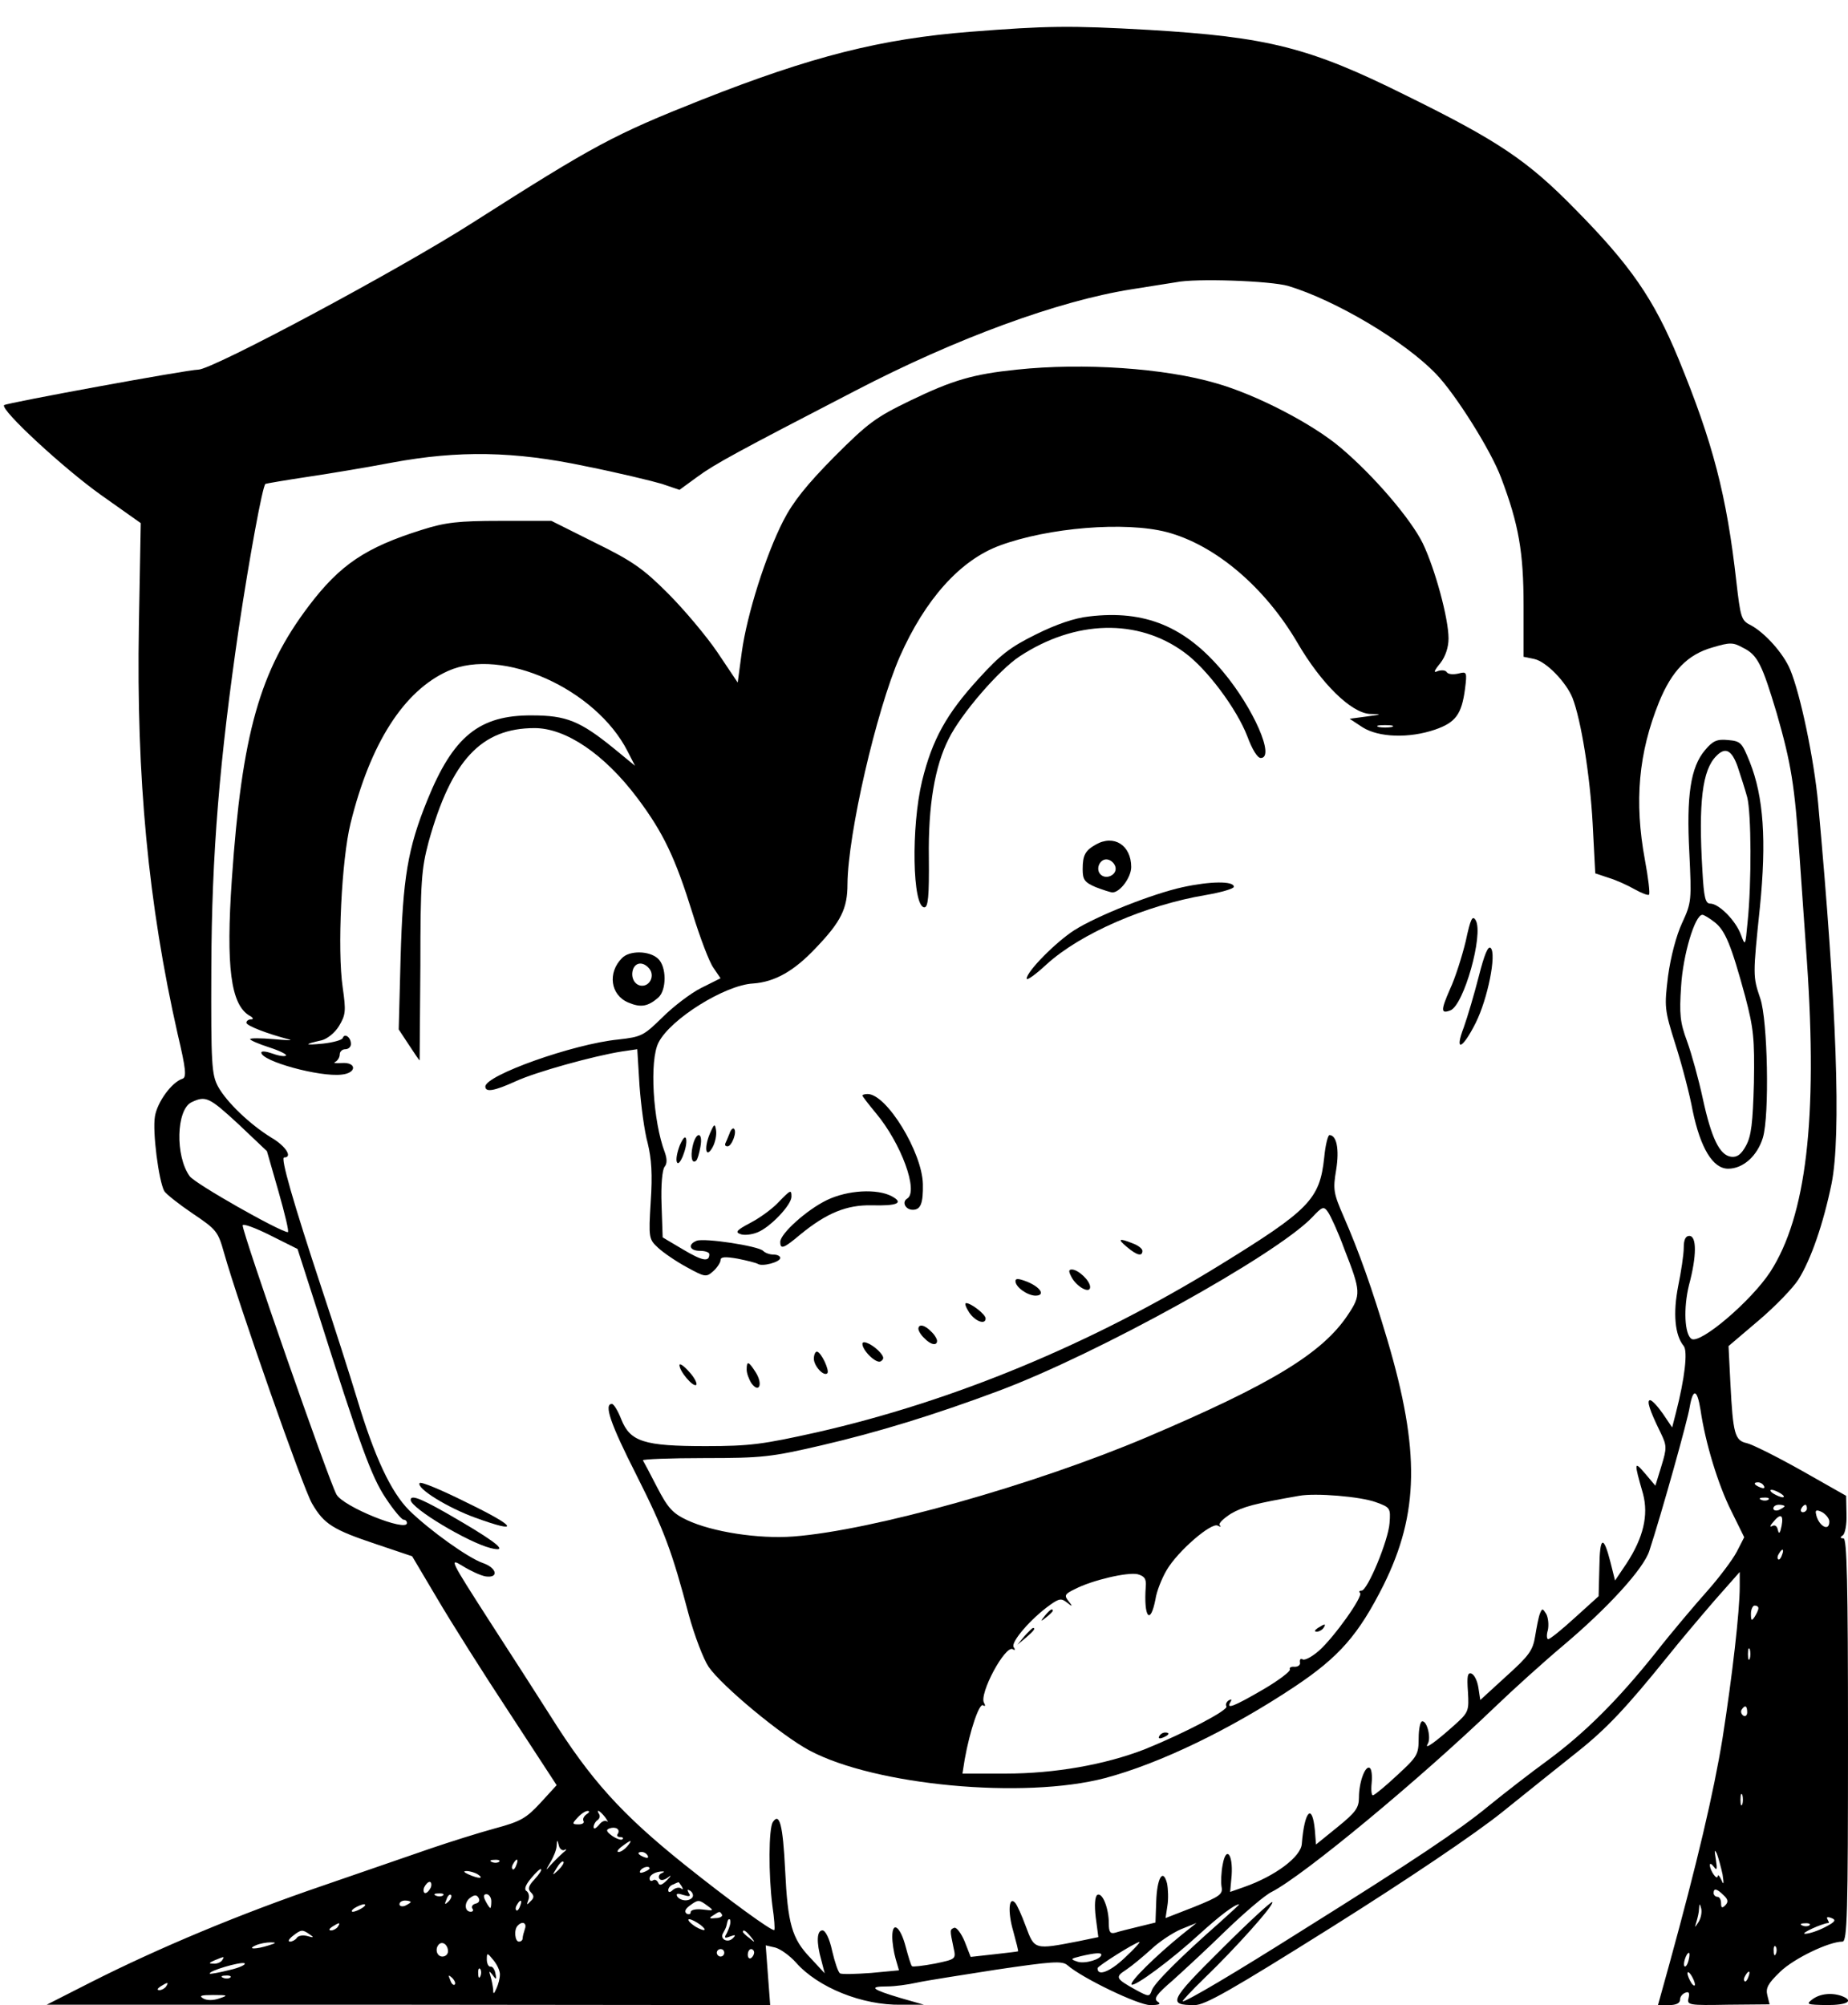 <?xml version="1.0" standalone="no"?>
<!DOCTYPE svg PUBLIC "-//W3C//DTD SVG 20010904//EN"
 "http://www.w3.org/TR/2001/REC-SVG-20010904/DTD/svg10.dtd">
<svg version="1.0" xmlns="http://www.w3.org/2000/svg"
 width="495pt" height="537pt" viewBox="0 0 495 537"
 preserveAspectRatio="xMidYMid meet">

<g transform="translate(0,537) scale(0.1,-0.1)"
fill="#000000" stroke="none">
<path d="M2600 5285 c-241 -19 -426 -66 -720 -182 -237 -94 -287 -121 -615
-330 -197 -126 -696 -393 -734 -393 -28 0 -513 -89 -520 -95 -11 -12 160 -170
260 -241 l106 -75 -5 -275 c-7 -406 25 -745 104 -1094 22 -93 24 -115 13 -119
-29 -9 -68 -63 -74 -101 -7 -40 10 -172 25 -200 5 -8 39 -35 76 -60 64 -43 68
-48 84 -105 38 -135 212 -632 236 -672 32 -55 56 -70 173 -109 l95 -32 67
-113 c37 -63 124 -201 194 -307 l126 -193 -43 -47 c-38 -41 -52 -50 -123 -69
-44 -12 -120 -36 -170 -53 -49 -17 -180 -62 -290 -100 -223 -76 -440 -167
-620 -258 l-120 -61 969 0 969 -1 -6 80 -6 80 26 -6 c14 -4 39 -22 55 -40 59
-67 178 -115 282 -113 l61 0 -63 18 c-77 23 -87 31 -36 31 21 0 57 5 79 10 22
5 118 20 214 35 149 22 176 24 190 12 40 -35 190 -107 222 -107 24 0 30 3 20
9 -12 8 -3 20 40 57 30 27 95 87 144 135 50 48 104 94 121 102 86 44 396 301
599 496 50 48 131 121 181 163 121 102 217 207 232 255 33 101 103 351 108
385 9 51 20 48 29 -8 13 -89 47 -200 82 -270 l35 -71 -20 -39 c-11 -21 -47
-69 -79 -105 -32 -36 -95 -110 -138 -165 -103 -129 -191 -216 -290 -289 -44
-32 -115 -87 -158 -122 -79 -65 -200 -146 -499 -333 -182 -115 -309 -190 -320
-190 -3 0 23 28 59 63 82 79 187 196 181 203 -3 2 -65 -55 -137 -127 -139
-138 -144 -149 -71 -149 28 0 98 40 369 210 202 127 383 249 455 307 67 54
157 126 201 161 78 62 130 117 243 257 31 39 87 105 124 148 l68 77 0 -39 c0
-67 -20 -240 -46 -406 -24 -147 -68 -334 -143 -607 l-30 -108 30 0 c18 0 29 5
29 14 0 8 6 16 14 19 10 4 12 0 9 -14 -5 -19 0 -20 106 -18 l111 1 -6 24 c-5
20 2 32 34 63 37 36 131 81 167 81 13 0 15 73 15 540 0 425 -3 540 -12 540 -9
0 -10 3 -2 8 6 4 11 29 10 56 l-1 50 -120 68 c-66 37 -132 70 -146 73 -32 7
-37 24 -44 160 l-5 100 80 68 c45 38 93 88 107 110 34 54 67 150 89 257 26
130 14 471 -36 1019 -11 117 -47 291 -75 358 -18 43 -67 98 -106 119 -25 12
-27 21 -38 116 -26 232 -63 373 -155 597 -66 160 -128 250 -276 400 -128 131
-207 184 -455 306 -257 128 -369 156 -688 175 -211 12 -273 11 -477 -5z m851
-681 c126 -38 312 -148 396 -236 52 -54 147 -205 174 -278 47 -124 60 -199 60
-342 l0 -137 29 -6 c32 -7 85 -62 102 -104 23 -59 47 -208 54 -336 l7 -134 36
-12 c20 -6 51 -20 70 -31 18 -10 36 -17 38 -14 3 3 -2 45 -11 93 -29 157 -17
287 38 423 34 83 76 127 143 146 47 14 55 14 82 -1 39 -19 51 -45 90 -175 39
-136 48 -192 61 -380 6 -85 15 -213 20 -285 29 -422 -2 -682 -98 -831 -51 -78
-187 -194 -211 -180 -19 12 -22 83 -7 144 21 78 21 132 1 132 -10 0 -15 -10
-15 -32 0 -18 -7 -64 -15 -103 -14 -72 -9 -131 15 -160 11 -14 3 -86 -21 -179
l-10 -39 -25 37 c-14 20 -29 36 -34 36 -10 0 -2 -26 28 -87 17 -35 17 -41 2
-90 l-16 -52 -27 32 c-30 35 -31 33 -6 -54 15 -57 1 -117 -44 -186 l-31 -46
-12 48 c-19 75 -29 71 -30 -13 l-2 -77 -63 -57 c-35 -32 -67 -58 -72 -58 -4 0
-5 11 -1 24 3 14 1 33 -4 43 -10 16 -11 16 -17 2 -4 -10 -9 -37 -13 -61 -6
-38 -16 -52 -77 -107 l-70 -64 -5 33 c-3 19 -11 35 -19 38 -10 3 -12 -7 -9
-49 3 -51 2 -55 -36 -89 -49 -44 -82 -68 -72 -51 10 15 -1 61 -14 61 -6 0 -10
-21 -10 -46 0 -43 -4 -49 -56 -97 -31 -29 -61 -54 -66 -55 -4 -2 -6 12 -4 32
2 20 0 38 -5 41 -12 8 -29 -38 -29 -79 0 -28 -9 -40 -57 -79 l-58 -47 -3 38
c-7 75 -28 52 -35 -36 -2 -35 -72 -87 -155 -116 l-37 -13 4 44 c4 58 -15 80
-24 29 -4 -20 -5 -47 -3 -59 4 -20 -4 -26 -73 -54 l-77 -30 5 33 c3 18 2 45
-1 60 -11 42 -27 14 -29 -49 l-2 -56 -45 -11 c-25 -6 -53 -13 -62 -16 -14 -4
-18 1 -18 25 0 40 -17 84 -31 76 -6 -5 -8 -26 -4 -60 l7 -53 -53 -11 c-118
-23 -118 -23 -141 39 -11 30 -24 59 -29 64 -17 19 -20 -25 -5 -76 8 -29 14
-53 13 -54 -1 -1 -30 -4 -64 -8 l-63 -7 -16 41 c-9 22 -22 39 -28 37 -12 -5
-12 -5 -2 -53 7 -31 7 -31 -50 -43 -32 -6 -59 -9 -61 -7 -3 2 -10 26 -17 52
-14 54 -36 71 -36 27 0 -15 4 -42 9 -59 l9 -31 -75 -7 c-41 -3 -79 -4 -83 -1
-5 3 -14 30 -21 60 -7 33 -18 55 -26 55 -15 0 -17 -31 -3 -80 l9 -35 -38 41
c-50 52 -61 91 -68 236 -6 121 -15 155 -33 128 -11 -17 -12 -139 -1 -225 5
-33 7 -62 5 -64 -5 -5 -124 82 -239 174 -170 136 -253 228 -361 400 -28 44
-101 158 -162 252 -106 165 -110 172 -73 149 21 -13 49 -26 62 -28 36 -5 30
23 -8 36 -40 14 -143 88 -197 141 -49 49 -93 143 -140 300 -20 66 -62 197 -93
290 -79 239 -112 355 -102 355 24 0 4 31 -34 53 -57 35 -120 95 -143 137 -17
32 -19 58 -18 315 1 308 22 560 74 915 28 186 63 378 71 384 2 1 54 10 114 19
61 9 162 26 225 38 178 33 327 31 520 -10 85 -17 176 -39 203 -47 l47 -16 48
35 c46 34 109 68 422 230 273 142 545 241 740 272 58 9 112 18 120 19 51 11
252 4 301 -10z m-2812 -2245 l76 -72 31 -108 c17 -60 29 -109 25 -109 -23 2
-249 130 -263 150 -39 54 -36 178 5 198 38 18 47 14 126 -59z m211 -499 c115
-363 145 -445 183 -502 21 -32 43 -58 48 -58 5 0 9 -4 9 -9 0 -25 -172 44
-189 77 -22 41 -251 698 -251 720 0 6 33 -6 73 -26 l74 -37 53 -165z m3875
-470 c3 -6 -1 -7 -9 -4 -18 7 -21 14 -7 14 6 0 13 -4 16 -10z m45 -20 c8 -5
11 -10 5 -10 -5 0 -17 5 -25 10 -8 5 -10 10 -5 10 6 0 17 -5 25 -10z m-33 -16
c-3 -3 -12 -4 -19 -1 -8 3 -5 6 6 6 11 1 17 -2 13 -5z m43 -18 c0 -2 -7 -6
-15 -10 -8 -3 -15 -1 -15 4 0 6 7 10 15 10 8 0 15 -2 15 -4z m60 -6 c0 -5 -5
-10 -11 -10 -5 0 -7 5 -4 10 3 6 8 10 11 10 2 0 4 -4 4 -10z m60 -35 c0 -30
-31 -10 -36 22 -2 9 3 10 17 3 10 -6 19 -17 19 -25z m-128 -12 c-4 -20 -7 -23
-10 -10 -2 10 -8 14 -15 10 -7 -4 -6 1 2 10 20 25 29 21 23 -10z m1 -78 c-3
-9 -8 -14 -10 -11 -3 3 -2 9 2 15 9 16 15 13 8 -4z m-63 -142 c0 -5 -5 -15
-10 -23 -8 -12 -10 -11 -10 8 0 12 5 22 10 22 6 0 10 -3 10 -7z m-23 -135 c-3
-7 -5 -2 -5 12 0 14 2 19 5 13 2 -7 2 -19 0 -25z m-7 -144 c0 -8 -5 -12 -10
-9 -6 4 -8 11 -5 16 9 14 15 11 15 -7z m-13 -246 c-3 -7 -5 -2 -5 12 0 14 2
19 5 13 2 -7 2 -19 0 -25z m-3096 -27 c-7 -5 -11 -13 -8 -18 3 -5 -3 -9 -13
-9 -18 0 -18 2 -3 18 9 10 21 18 27 18 6 0 5 -4 -3 -9z m50 -8 c7 -10 9 -15 5
-11 -5 4 -15 0 -22 -10 -8 -9 -14 -12 -14 -5 0 6 5 15 10 18 6 4 8 11 5 16
-10 16 2 10 16 -8z m34 -44 c-4 -5 -1 -9 6 -9 7 0 10 -3 6 -6 -3 -3 -15 1 -27
9 -15 11 -18 16 -8 20 17 6 30 -2 23 -14z m-142 -43 c7 3 4 -1 -6 -9 -10 -9
-25 -24 -34 -34 -12 -14 -12 -13 1 9 9 15 17 35 17 45 1 17 2 17 6 0 2 -9 10
-15 16 -11z m167 9 c-7 -8 -17 -15 -23 -15 -6 0 -2 7 9 15 25 19 30 19 14 0z
m2934 -75 c4 -26 3 -30 -3 -15 -5 11 -10 16 -10 10 -2 -12 -21 16 -21 30 0 6
5 3 11 -5 8 -11 9 -6 5 20 -4 25 -4 29 3 15 4 -11 11 -36 15 -55z m-2879 50
c3 -6 -1 -7 -9 -4 -18 7 -21 14 -7 14 6 0 13 -4 16 -10z m-398 -16 c-3 -3 -12
-4 -19 -1 -8 3 -5 6 6 6 11 1 17 -2 13 -5z m46 -9 c-3 -9 -8 -14 -10 -11 -3 3
-2 9 2 15 9 16 15 13 8 -4z m113 -13 c-17 -16 -18 -16 -5 5 7 12 15 20 18 17
3 -2 -3 -12 -13 -22z m-64 -25 c-17 -18 -19 -26 -10 -35 9 -9 9 -15 -1 -24
-10 -11 -11 -10 -6 3 4 10 1 20 -4 24 -8 4 -4 16 11 34 13 16 25 27 27 25 3
-2 -5 -14 -17 -27z m308 29 c0 -2 -7 -7 -16 -10 -8 -3 -12 -2 -9 4 6 10 25 14
25 6z m-460 -16 c18 -12 2 -12 -25 0 -13 6 -15 9 -5 9 8 0 22 -4 30 -9z m492
3 c-6 -2 -9 -9 -6 -14 3 -6 12 -5 22 2 11 9 11 6 -2 -7 -13 -13 -20 -15 -23
-6 -3 6 -9 10 -14 6 -5 -3 -9 -1 -9 5 0 10 17 19 35 19 6 0 4 -2 -3 -5z m-618
-38 c-4 -8 -10 -15 -15 -15 -4 0 -6 7 -3 15 4 8 10 15 15 15 4 0 6 -7 3 -15z
m672 3 c4 -7 4 -10 -1 -6 -4 4 -14 3 -22 -3 -8 -8 -13 -8 -13 -1 0 6 6 13 13
15 6 3 13 6 14 6 1 1 5 -5 9 -11z m29 -29 c-8 -12 -32 -11 -41 2 -4 8 1 9 16
4 17 -5 21 -4 15 5 -5 9 -4 11 4 6 6 -4 9 -12 6 -17z m2762 5 c12 -11 13 -18
4 -27 -8 -8 -11 -7 -11 6 0 9 -4 17 -10 17 -5 0 -10 5 -10 10 0 14 9 12 27 -6z
m-3430 0 c-3 -3 -12 -4 -19 -1 -8 3 -5 6 6 6 11 1 17 -2 13 -5z m14 -17 c-10
-9 -11 -8 -5 6 3 10 9 15 12 12 3 -3 0 -11 -7 -18z m74 -5 c-9 -2 -13 -8 -10
-13 4 -5 2 -9 -4 -9 -17 0 -18 25 -2 37 12 9 18 9 23 0 4 -7 1 -13 -7 -15z
m41 6 c0 -10 -1 -18 -3 -18 -1 0 -7 8 -12 18 -7 13 -6 19 2 19 7 0 13 -9 13
-19z m-216 -2 c0 -2 -7 -6 -15 -10 -8 -3 -15 -1 -15 4 0 6 7 10 15 10 8 0 15
-2 15 -4z m293 -11 c-3 -9 -8 -14 -10 -11 -3 3 -2 9 2 15 9 16 15 13 8 -4z
m502 1 c18 -13 17 -14 -13 -10 -18 2 -32 -1 -32 -7 0 -6 -5 -7 -11 -4 -6 5 -4
12 8 21 23 17 25 17 48 0z m-925 -6 c-8 -5 -19 -10 -25 -10 -5 0 -3 5 5 10 8
5 20 10 25 10 6 0 3 -5 -5 -10z m2299 -37 c-108 -95 -179 -166 -184 -184 -6
-17 -8 -17 -43 2 -54 30 -56 34 -25 54 15 10 45 35 66 54 21 20 57 44 80 54
l42 17 -40 -32 c-69 -56 -140 -126 -134 -133 8 -7 108 67 184 137 52 47 91 77
104 78 2 0 -21 -21 -50 -47z m1281 0 c-11 -17 -11 -17 -6 0 3 10 7 26 7 35 1
15 2 15 6 0 2 -10 -1 -25 -7 -35z m-2616 19 c2 -4 -5 -9 -17 -9 -17 -2 -19 0
-7 7 18 12 18 12 24 2z m2955 -33 c-19 -10 -43 -18 -54 -18 -15 0 46 28 63 29
2 0 0 4 -3 10 -4 6 1 7 11 3 13 -5 10 -10 -17 -24z m-3013 6 c10 -8 15 -14 9
-14 -5 0 -19 6 -29 14 -11 8 -15 15 -10 15 6 0 19 -7 30 -15z m80 3 c-1 -7 -6
-19 -10 -27 -7 -11 -5 -13 10 -7 14 5 16 4 7 -5 -14 -14 -36 -2 -26 14 4 7 8
15 9 20 3 14 4 17 8 17 2 0 3 -6 2 -12z m-1051 -8 c-3 -5 -12 -10 -18 -10 -7
0 -6 4 3 10 19 12 23 12 15 0z m501 -6 c-3 -9 -6 -20 -6 -25 0 -5 -4 -9 -10
-9 -11 0 -14 33 -3 43 12 13 25 7 19 -9z m3441 10 c-3 -3 -12 -4 -19 -1 -8 3
-5 6 6 6 11 1 17 -2 13 -5z m-4017 -25 c12 -8 10 -9 -7 -4 -12 3 -24 1 -28 -5
-3 -5 -12 -10 -18 -10 -7 0 -3 7 7 15 23 18 26 18 46 4z m1181 -6 c13 -16 12
-17 -3 -4 -10 7 -18 15 -18 17 0 8 8 3 21 -13z m-1291 -23 c-34 -11 -60 -11
-35 0 11 5 29 8 40 8 16 0 15 -2 -5 -8z m480 -16 c0 -8 -7 -14 -15 -14 -15 0
-21 21 -9 33 10 9 24 -2 24 -19z m1812 -18 c-39 -37 -73 -50 -72 -27 1 6 99
68 112 70 4 1 -14 -19 -40 -43z m1745 12 c-3 -8 -6 -5 -6 6 -1 11 2 17 5 13 3
-3 4 -12 1 -19z m-2817 2 c0 -5 -4 -10 -10 -10 -5 0 -10 5 -10 10 0 6 5 10 10
10 6 0 10 -4 10 -10z m80 1 c0 -6 -4 -12 -8 -15 -5 -3 -9 1 -9 9 0 8 4 15 9
15 4 0 8 -4 8 -9z m-681 -60 c0 -9 -4 -25 -9 -36 -7 -16 -9 -17 -9 -3 -1 9 -4
25 -7 35 -5 15 -4 16 6 3 9 -13 11 -12 7 5 -2 11 -8 19 -13 18 -5 -1 -10 8
-10 19 0 19 1 19 18 -2 10 -12 18 -30 17 -39z m1611 54 c0 -12 -43 -25 -63
-19 -21 7 -20 8 8 15 39 9 55 10 55 4z m1573 -15 c-3 -12 -8 -19 -11 -16 -5 6
5 36 12 36 2 0 2 -9 -1 -20z m-3928 0 c-3 -5 -14 -10 -23 -9 -14 0 -13 2 3 9
27 11 27 11 20 0z m20 -26 c-27 -7 -51 -11 -53 -10 -6 7 83 33 93 28 5 -3 -13
-12 -40 -18z m672 -16 c-3 -8 -6 -5 -6 6 -1 11 2 17 5 13 3 -3 4 -12 1 -19z
m3253 -23 c0 -5 -5 -3 -10 5 -5 8 -10 20 -10 25 0 6 5 3 10 -5 5 -8 10 -19 10
-25z m143 20 c-3 -9 -8 -14 -10 -11 -3 3 -2 9 2 15 9 16 15 13 8 -4z m-4066
-1 c-3 -3 -12 -4 -19 -1 -8 3 -5 6 6 6 11 1 17 -2 13 -5z m601 -19 c-3 -3 -9
2 -12 12 -6 14 -5 15 5 6 7 -7 10 -15 7 -18z m-773 -5 c-3 -5 -12 -10 -18 -10
-7 0 -6 4 3 10 19 12 23 12 15 0z m143 -32 c-17 -6 -34 -6 -44 0 -12 7 -5 9
27 9 40 0 41 -1 17 -9z"/>
<path d="M2723 4380 c-116 -12 -171 -28 -283 -82 -95 -46 -114 -60 -206 -152
-73 -74 -110 -120 -136 -171 -47 -92 -97 -250 -111 -351 l-11 -82 -55 82 c-30
44 -90 115 -132 157 -65 65 -94 86 -194 135 l-118 59 -136 0 c-114 0 -148 -4
-211 -24 -150 -47 -219 -93 -303 -204 -131 -173 -179 -341 -206 -732 -16 -234
-3 -335 47 -365 10 -5 12 -10 5 -10 -7 0 -13 -4 -13 -9 0 -8 54 -29 115 -45
11 -3 -8 -2 -42 1 -35 3 -63 3 -63 0 0 -3 23 -13 51 -22 28 -9 48 -19 45 -22
-3 -3 -19 -1 -35 5 -17 6 -31 8 -31 3 0 -23 156 -66 215 -59 41 4 41 34 0 31
-16 -1 -24 0 -17 3 6 3 12 12 12 20 0 8 7 14 15 14 8 0 15 6 15 14 0 18 -17
30 -22 16 -1 -5 -25 -12 -53 -15 -51 -5 -52 -2 -3 9 15 4 35 20 46 38 18 30
19 40 10 103 -15 102 -3 343 21 440 53 215 143 355 261 408 145 65 396 -48
481 -215 l20 -39 -56 46 c-91 74 -128 89 -220 89 -141 1 -211 -56 -280 -226
-53 -130 -66 -210 -72 -424 l-5 -191 27 -41 c15 -23 28 -42 29 -42 0 0 1 114
2 253 0 227 3 260 22 332 61 219 141 305 284 305 84 0 187 -70 275 -187 70
-93 102 -161 148 -309 20 -65 45 -131 56 -146 l19 -28 -52 -26 c-28 -14 -75
-50 -104 -79 -50 -49 -56 -52 -118 -59 -121 -12 -356 -96 -356 -126 0 -16 24
-12 81 14 54 25 209 68 285 80 l41 6 6 -98 c4 -53 13 -122 22 -154 10 -41 13
-83 8 -156 -6 -98 -5 -101 20 -124 14 -13 49 -37 77 -52 49 -27 52 -27 71 -10
10 9 19 23 19 29 0 9 12 10 46 4 25 -5 49 -11 54 -14 12 -8 60 5 60 16 0 5 -8
9 -18 9 -10 0 -22 4 -28 10 -13 13 -157 35 -178 27 -25 -10 -19 -27 9 -27 14
0 25 -4 25 -9 0 -22 -19 -18 -71 13 l-54 32 -3 88 c-2 52 2 93 8 101 7 8 7 21
1 38 -32 84 -42 247 -17 295 32 63 178 154 253 158 58 4 110 33 169 96 67 70
84 105 84 170 1 134 77 464 140 609 68 154 162 259 268 298 130 48 335 65 447
36 129 -34 262 -146 350 -296 64 -110 144 -188 194 -191 34 -1 34 -1 -9 -7
l-45 -6 35 -23 c43 -27 124 -30 194 -6 55 19 71 41 80 108 6 47 5 48 -18 42
-14 -3 -27 -2 -31 4 -3 5 -13 6 -23 3 -13 -6 -12 -1 6 21 14 18 22 43 22 66 0
54 -36 186 -69 255 -32 65 -131 181 -220 256 -74 63 -225 142 -335 173 -137
40 -354 55 -533 36z m1005 -957 c-10 -2 -26 -2 -35 0 -10 3 -2 5 17 5 19 0 27
-2 18 -5z"/>
<path d="M2917 3719 c-38 -4 -88 -21 -142 -48 -69 -34 -96 -55 -154 -119 -86
-94 -124 -163 -151 -273 -30 -124 -26 -339 6 -339 10 0 13 29 12 133 -2 140
16 245 53 318 33 67 135 185 190 221 149 98 317 102 441 11 61 -44 141 -152
169 -225 13 -35 27 -58 36 -58 39 0 -19 133 -101 231 -101 121 -209 166 -359
148z"/>
<path d="M4567 3361 c-39 -46 -50 -123 -42 -275 6 -127 6 -133 -19 -187 -16
-34 -31 -92 -38 -143 -10 -83 -10 -89 20 -184 17 -53 38 -133 46 -177 21 -100
54 -155 95 -155 40 0 78 34 93 83 18 60 13 315 -7 373 -20 59 -20 61 -1 244
18 179 10 296 -27 389 -21 52 -24 56 -58 59 -30 3 -41 -2 -62 -27z m87 -43 c8
-24 20 -61 26 -83 11 -43 12 -229 1 -335 -6 -64 -6 -65 -18 -33 -14 38 -59 83
-82 83 -13 0 -17 16 -21 88 -11 184 0 270 37 307 24 25 41 17 57 -27z m-61
-418 c28 -22 44 -60 82 -200 22 -84 25 -111 23 -230 -3 -108 -7 -142 -21 -168
-13 -24 -24 -32 -40 -30 -31 4 -53 50 -76 156 -11 51 -30 120 -42 153 -19 51
-21 73 -16 148 5 84 37 191 57 191 4 0 19 -9 33 -20z"/>
<path d="M2935 3108 c-28 -16 -35 -28 -35 -66 0 -28 5 -35 35 -48 19 -7 39
-14 45 -14 20 0 50 40 50 68 0 58 -46 88 -95 60z m53 -61 c4 -20 -25 -34 -40
-19 -15 15 -1 44 19 40 10 -2 19 -11 21 -21z"/>
<path d="M3168 2994 c-82 -18 -228 -76 -290 -115 -50 -32 -128 -111 -128 -130
0 -6 24 11 53 38 91 83 266 159 427 186 41 7 75 17 75 22 0 16 -64 15 -137 -1z"/>
<path d="M3926 2849 c-10 -41 -28 -98 -42 -128 -25 -57 -25 -67 1 -57 36 14
89 203 68 241 -9 15 -14 5 -27 -56z"/>
<path d="M3961 2755 c-12 -47 -30 -108 -40 -136 -26 -68 -4 -60 32 12 32 64
56 184 40 200 -7 7 -17 -17 -32 -76z"/>
<path d="M1666 2804 c-39 -39 -31 -99 17 -119 33 -14 52 -11 80 13 23 20 23
84 -1 105 -23 21 -76 22 -96 1z m73 -28 c15 -18 3 -46 -19 -46 -20 0 -32 23
-24 45 8 19 28 19 43 1z"/>
<path d="M2310 2436 c0 -2 16 -23 36 -47 68 -81 115 -210 84 -229 -15 -9 -5
-30 15 -30 21 0 28 17 27 69 -2 85 -97 241 -148 241 -8 0 -14 -2 -14 -4z"/>
<path d="M1901 2333 c-16 -39 -10 -68 8 -35 7 13 11 33 9 45 -3 19 -5 18 -17
-10z"/>
<path d="M1954 2334 c-4 -10 -9 -22 -11 -26 -2 -5 0 -8 6 -8 11 0 26 39 17 47
-3 3 -9 -3 -12 -13z"/>
<path d="M1821 2303 c-7 -18 -11 -38 -8 -45 6 -17 29 40 25 61 -2 10 -8 4 -17
-16z"/>
<path d="M1855 2299 c-6 -28 -1 -48 10 -37 3 2 8 19 11 36 8 42 -12 43 -21 1z"/>
<path d="M3547 2270 c-12 -112 -39 -140 -281 -289 -343 -211 -713 -364 -1078
-447 -144 -32 -178 -37 -298 -37 -166 0 -202 12 -226 72 -9 23 -20 41 -25 41
-22 0 -4 -53 65 -189 76 -151 96 -206 141 -376 15 -55 39 -118 53 -139 35 -51
195 -184 270 -224 176 -94 575 -131 792 -74 147 39 337 131 508 245 120 80
171 139 238 272 95 192 98 360 10 657 -41 138 -76 236 -117 330 -27 62 -29 72
-20 125 9 56 1 93 -18 93 -4 0 -11 -27 -14 -60z m53 -243 c46 -117 46 -125 10
-179 -68 -102 -204 -185 -538 -327 -302 -128 -735 -250 -947 -266 -93 -7 -217
12 -285 44 -38 18 -51 32 -80 88 -19 37 -36 69 -38 72 -1 3 73 6 165 6 156 0
179 3 313 34 151 35 304 82 475 146 265 99 742 363 840 465 27 29 31 30 42 14
7 -10 27 -53 43 -97z m85 -680 c39 -14 40 -16 37 -56 -3 -46 -59 -181 -75
-181 -6 0 -8 -3 -4 -6 9 -9 -69 -118 -109 -154 -19 -17 -40 -28 -45 -24 -5 3
-8 0 -7 -8 2 -7 -5 -12 -14 -12 -10 1 -15 -2 -13 -7 3 -4 -29 -29 -72 -54 -79
-46 -100 -54 -87 -33 4 7 3 8 -5 4 -6 -4 -9 -11 -6 -16 6 -10 -113 -72 -219
-115 -106 -41 -240 -65 -373 -65 l-115 0 6 38 c14 78 39 151 49 145 6 -4 7 -1
3 6 -15 23 57 157 77 144 6 -4 7 -1 2 6 -8 13 46 76 98 113 24 17 30 18 45 6
15 -12 16 -11 4 4 -12 15 -10 19 17 32 46 24 141 46 168 40 18 -5 24 -12 22
-33 -6 -82 12 -106 26 -34 3 21 17 56 30 78 29 50 120 129 137 119 7 -4 10 -3
5 1 -4 5 10 18 30 31 33 19 63 27 183 48 44 8 164 -2 205 -17z"/>
<path d="M2799 1043 c-13 -16 -12 -17 4 -4 9 7 17 15 17 17 0 8 -8 3 -21 -13z"/>
<path d="M3530 1010 c-9 -6 -10 -10 -3 -10 6 0 15 5 18 10 8 12 4 12 -15 0z"/>
<path d="M2744 988 l-19 -23 23 19 c21 18 27 26 19 26 -2 0 -12 -10 -23 -22z"/>
<path d="M3105 720 c-3 -6 1 -7 9 -4 18 7 21 14 7 14 -6 0 -13 -4 -16 -10z"/>
<path d="M2084 2149 c-16 -17 -49 -41 -74 -54 -36 -19 -42 -25 -27 -30 9 -4
31 -2 47 5 34 14 90 73 90 95 0 20 -2 19 -36 -16z"/>
<path d="M2215 2156 c-54 -26 -125 -90 -125 -112 0 -21 9 -18 54 20 71 58 124
79 190 78 69 -2 88 6 55 24 -39 21 -118 17 -174 -10z"/>
<path d="M3019 2030 c26 -22 41 -26 41 -10 0 6 -12 15 -26 20 -37 15 -42 12
-15 -10z"/>
<path d="M2870 1950 c14 -27 50 -46 50 -27 0 17 -32 47 -49 47 -9 0 -9 -5 -1
-20z"/>
<path d="M2720 1939 c0 -16 31 -38 53 -39 28 0 15 22 -21 37 -23 9 -32 10 -32
2z"/>
<path d="M2596 1855 c16 -24 44 -34 44 -16 0 11 -39 41 -52 41 -5 0 -1 -11 8
-25z"/>
<path d="M2460 1811 c0 -5 7 -17 16 -25 17 -18 34 -21 34 -7 0 5 -7 17 -16 25
-17 18 -34 21 -34 7z"/>
<path d="M2310 1771 c0 -18 37 -54 49 -47 9 6 9 11 0 22 -17 21 -49 37 -49 25z"/>
<path d="M2180 1731 c0 -19 26 -48 36 -39 7 7 -17 58 -28 58 -4 0 -8 -8 -8
-19z"/>
<path d="M1820 1714 c0 -17 37 -60 45 -53 3 4 -5 20 -19 35 -14 16 -26 24 -26
18z"/>
<path d="M2000 1702 c0 -10 6 -26 13 -37 21 -28 31 -1 11 30 -19 30 -24 31
-24 7z"/>
<path d="M1124 1398 c-9 -14 75 -66 150 -93 121 -44 110 -24 -22 40 -68 34
-125 58 -128 53z"/>
<path d="M1100 1353 c0 -22 154 -114 214 -129 48 -12 23 11 -81 72 -100 59
-133 73 -133 57z"/>
<path d="M4854 15 c-17 -13 -14 -14 39 -15 55 0 74 11 41 24 -27 10 -59 7 -80
-9z"/>
</g>
</svg>
